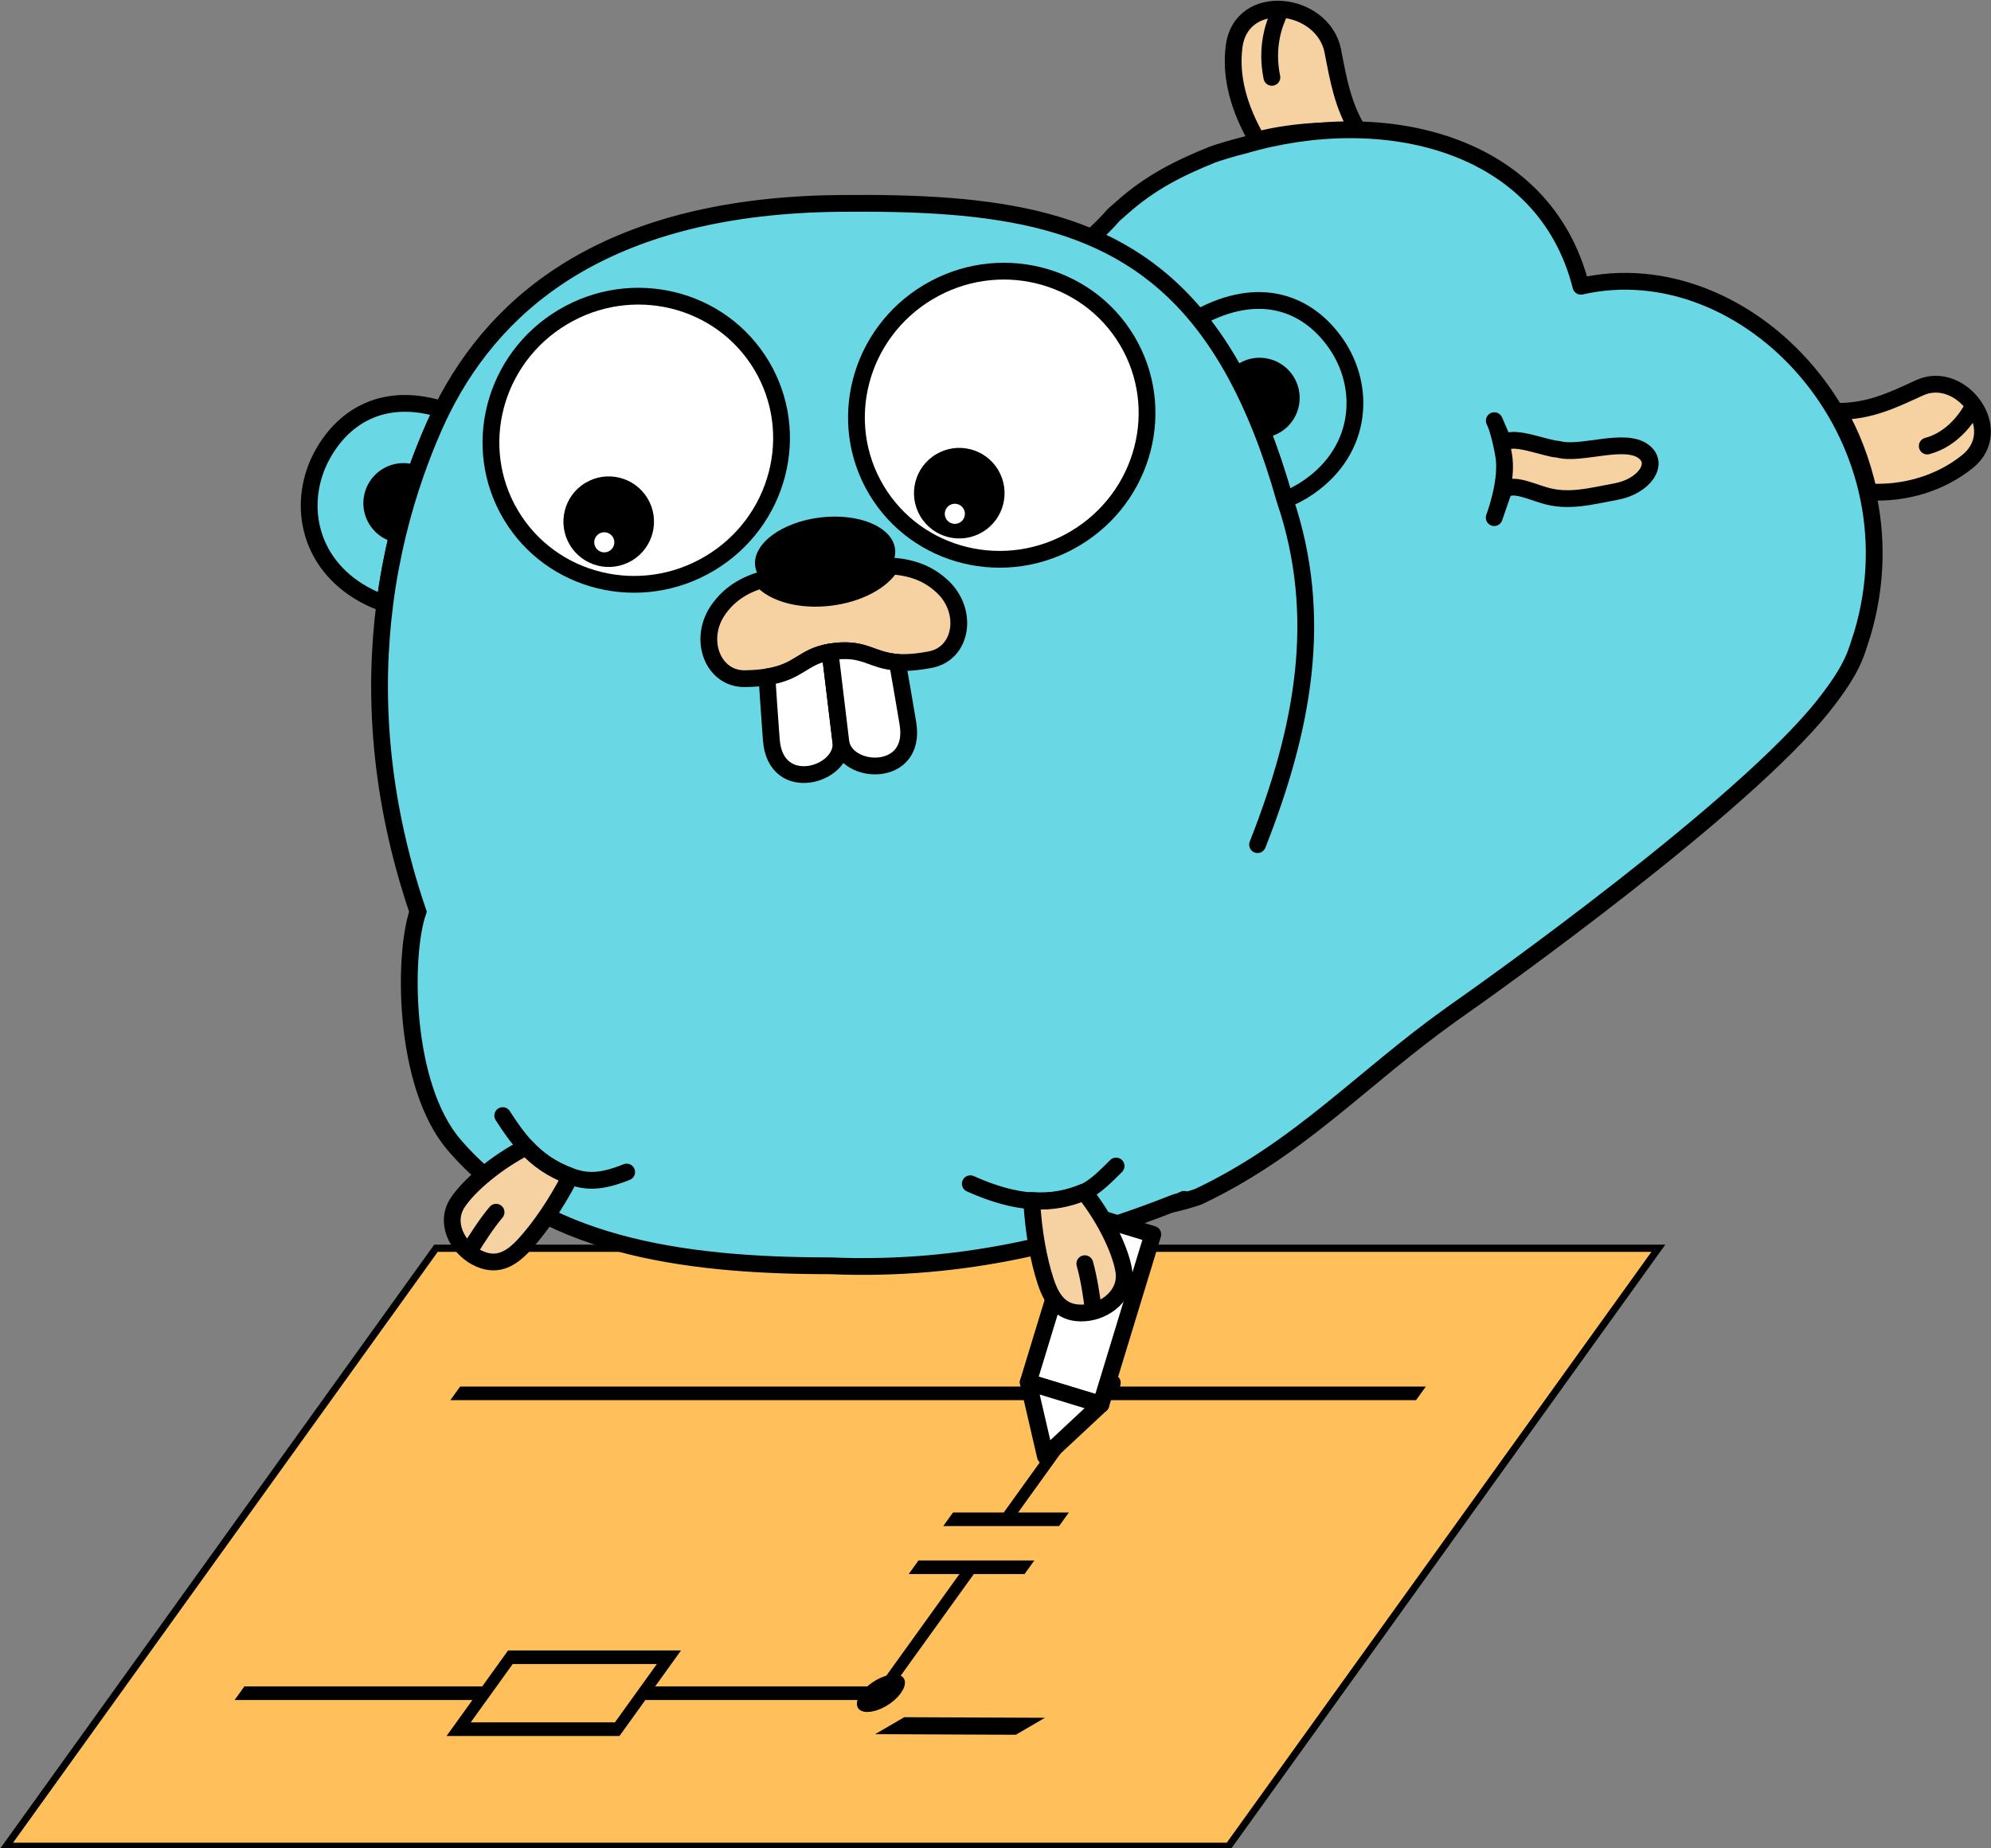 <?xml version="1.0" encoding="UTF-8" standalone="no"?>
<!-- Generator: Adobe Illustrator 15.0.2, SVG Export Plug-In . SVG Version: 6.00 Build 0)  -->

<svg
   version="1.1"
   id="レイヤー_1"
   x="0px"
   y="0px"
   width="711.876"
   height="660.98"
   viewBox="0 0 711.876 660.98"
   enable-background="new 0 0 458.712 604.994"
   xml:space="preserve"
   sodipodi:docname="newlogo.svg"
   inkscape:version="1.4 (unknown)"
   inkscape:export-filename="banner.jpg"
   inkscape:export-xdpi="150"
   inkscape:export-ydpi="150"
   xmlns:inkscape="http://www.inkscape.org/namespaces/inkscape"
   xmlns:sodipodi="http://sodipodi.sourceforge.net/DTD/sodipodi-0.dtd"
   xmlns="http://www.w3.org/2000/svg"
   xmlns:svg="http://www.w3.org/2000/svg"><rect x="0" y="0" width="711.876" height="660.98" fill="#808080" stroke="none"/><defs
   id="defs22"><inkscape:path-effect
     effect="mirror_symmetry"
     start_point="1172,418.763"
     end_point="1388.855,418.763"
     center_point="1280.428,418.763"
     id="path-effect104"
     is_visible="true"
     lpeversion="1.2"
     lpesatellites=""
     mode="free"
     discard_orig_path="false"
     fuse_paths="false"
     oposite_fuse="false"
     split_items="false"
     split_open="false"
     link_styles="false" /><filter
     style="color-interpolation-filters:sRGB"
     inkscape:label="Drop Shadow"
     id="filter89"
     x="-0.042"
     y="-0.032"
     width="1.084"
     height="1.078"><feFlood
       result="flood"
       in="SourceGraphic"
       flood-opacity="0.498"
       flood-color="rgb(0,0,0)"
       id="feFlood88" /><feGaussianBlur
       result="blur"
       in="SourceGraphic"
       stdDeviation="6.652"
       id="feGaussianBlur88" /><feOffset
       result="offset"
       in="blur"
       dx="0"
       dy="9.013"
       id="feOffset88" /><feComposite
       result="comp1"
       operator="in"
       in="flood"
       in2="offset"
       id="feComposite88" /><feComposite
       result="comp2"
       operator="over"
       in="SourceGraphic"
       in2="comp1"
       id="feComposite89" /></filter></defs><sodipodi:namedview
   id="namedview22"
   pagecolor="#d1d1d1"
   bordercolor="#000000"
   borderopacity="0.25"
   inkscape:showpageshadow="2"
   inkscape:pageopacity="0.0"
   inkscape:pagecheckerboard="0"
   inkscape:deskcolor="#d1d1d1"
   inkscape:zoom="0.90977152"
   inkscape:cx="241.26937"
   inkscape:cy="395.70375"
   inkscape:window-width="1920"
   inkscape:window-height="1043"
   inkscape:window-x="0"
   inkscape:window-y="0"
   inkscape:window-maximized="1"
   inkscape:current-layer="レイヤー_1" />

<g
   id="g96"
   transform="matrix(0.385,0,0.972,-0.568,-590.536,1444.527)"
   inkscape:label="papper"><rect
     style="fill:#ffc05c;fill-opacity:1;stroke:#000000;stroke-width:8.065;stroke-dasharray:none;stroke-opacity:1"
     id="rect70"
     width="1135.213"
     height="667.673"
     x="75.842"
     y="2448.025"
     transform="matrix(1,0,-0.826,0.564,0,0)" /><g
     id="g45"
     transform="matrix(2.945,0,-2.763,1.888,-1933.953,1444.989)"
     inkscape:label="lp"
     style="display:inline;stroke:#000000;stroke-width:4.532;stroke-dasharray:none;stroke-opacity:1"><path
       d="m 5,17 h 75 v 12 h 50 V 5 H 80 v 12 m 50,0 h 75"
       style="fill:none;stroke:#000000;stroke-width:4.532;stroke-linecap:square;stroke-dasharray:none;stroke-opacity:1"
       id="path1-3" /><path
       d="m 205,17 v 42 m 16,0 h -32 m 32,16 h -32 m 16,0 v 42"
       style="fill:none;stroke:#000000;stroke-width:4.532;stroke-linecap:square;stroke-dasharray:none;stroke-opacity:1"
       id="path2-6" /><path
       d="M 205,117 H 5"
       style="fill:none;stroke:#000000;stroke-width:4.532;stroke-linecap:square;stroke-dasharray:none;stroke-opacity:1"
       id="path3-7" /><path
       d="M 205,117 H 305"
       style="fill:none;stroke:#000000;stroke-width:4.532;stroke-linecap:square;stroke-dasharray:none;stroke-opacity:1"
       id="path4-5" /><circle
       cx="205"
       cy="17"
       r="4"
       fill="#ffffff"
       stroke="#000000"
       stroke-width="5"
       id="circle5"
       style="fill:none;stroke:#000000;stroke-width:4.532;stroke-dasharray:none;stroke-opacity:1" /><circle
       cx="205"
       cy="117"
       r="4"
       fill="#ffffff"
       stroke="#000000"
       stroke-width="5"
       id="circle6"
       style="fill:none;stroke:#000000;stroke-width:4.532;stroke-dasharray:none;stroke-opacity:1" /></g><path
     style="fill:none;fill-opacity:1;stroke:#000000;stroke-width:10.687;stroke-linecap:square;stroke-linejoin:miter;stroke-dasharray:none;stroke-opacity:1"
     d="m -1191.165,1456.277 -120.896,0.336"
     id="path96" /></g><g
   id="g2"
   inkscape:label="gopher"
   transform="translate(2430.164,-978.779)"><g
     id="g66-6"
     inkscape:label="gopher - baksida"
     transform="matrix(-0.986,0.169,0.169,0.986,-1352.607,616.267)"
     style="display:inline">
	
		
	
		
	
		
	
		
	
	
		
	
	
		
	
		<g
   id="g34-8"
   inkscape:label="fot"
   transform="rotate(162.183,368.16,438.743)"
   inkscape:transform-center-x="-4.8258397"
   inkscape:transform-center-y="9.1287544"><path
     fill="#ffffff"
     stroke="#000000"
     stroke-width="6"
     stroke-linecap="round"
     stroke-linejoin="round"
     stroke-miterlimit="10"
     d="m 288.414,394.336 c -8.434,-9.021 -20.476,-14.647 -33.413,-15.726 -4.126,10.828 -9.124,19.561 -14.866,26.967 11.273,1.652 18.73,6.738 27.623,12.456 13.666,8.785 33.01,-10.481 20.656,-23.697 z"
     id="path12-2"
     style="fill:#f6d2a2;fill-opacity:1"
     inkscape:label="v-fot" /><path
     fill="none"
     stroke="#000000"
     stroke-width="6"
     stroke-linecap="round"
     stroke-linejoin="round"
     stroke-miterlimit="10"
     d="m 287.61,413.951 c -1.538,-4.26 -5.707,-12.555 -14.208,-16.149"
     id="path32-66"
     inkscape:label="v-toes" /><path
     fill="#ffffff"
     stroke="#000000"
     stroke-width="6"
     stroke-linecap="round"
     stroke-linejoin="round"
     stroke-miterlimit="10"
     d="m 8.028,504.317 c -0.258,20.1 29.262,20.428 35.16,3.369 3.471,-10.039 6.272,-18.821 13.216,-27.204 -12.122,-0.898 -24.108,-3.423 -35.536,-8.071 -7.801,10.009 -12.696,20.644 -12.84,31.906 z"
     id="path33-03"
     style="fill:#f6d2a2;fill-opacity:1"
     inkscape:label="h-fot" /><path
     fill="none"
     stroke="#000000"
     stroke-width="6"
     stroke-linecap="round"
     stroke-linejoin="round"
     stroke-miterlimit="10"
     d="m 22.48,518.901 c -1.581,-4.777 -3.198,-13.379 0.462,-23.578"
     id="path34-8"
     inkscape:label="h-toes" /></g><path
   fill="#d0b698"
   stroke="#000000"
   stroke-width="6"
   stroke-linecap="round"
   stroke-linejoin="round"
   stroke-miterlimit="10"
   d="M 885.975,403.849 C 838.3,544.198 867.561,683.796 773.151,669.253 734.572,658.518 708.792,637.647 673.048,620.339 654.64,611.689 557.905,564.825 523.345,534.159 c -13.69,-12.258 -14.972,-17.219 -18.158,-22.986 -33.159,-67.002 17.143,-142.966 78.066,-139.66 4.143,-53.354 58.954,-75.943 110.107,-70.016 4.551,0.304 10.701,1.148 11.887,1.407 12.522,2.742 23.53,6.024 35.149,13.341 0.822,0.517 -0.105,-0.068 3.123,1.909 23.413,19.526 106.048,53.331 142.456,85.695 z"
   id="path51-2"
   style="fill:#6ad7e5;fill-opacity:1;stroke-linecap:square"
   inkscape:label="kropp"
   sodipodi:nodetypes="cssccccsscc" /><path
   fill="#ffffff"
   stroke="#000000"
   stroke-width="7.791"
   stroke-linecap="round"
   stroke-linejoin="round"
   stroke-miterlimit="10"
   d="m 619.743,422.399 c 0,0 0.58,-2.261 2.145,-8.746 -1.034,3.098 -1.335,11.419 -1.169,14.099 0.567,9.114 7.056,20.055 7.056,20.055 l -4.26,-7.754 c -2.569,-4.675 -9.358,0.297 -14.595,2.849 -8.136,4.156 -16.763,3.164 -25.636,3.082 -10.01,-0.093 -17.19,-7.072 -12.13,-12.458 5.881,-6.26 22.455,-2.359 29.952,-5.939 4.275,-0.879 15.735,-8.376 18.637,-5.188 z"
   id="path50-7"
   style="display:inline;fill:#f6d2a2;fill-opacity:1;stroke-width:6;stroke-dasharray:none"
   inkscape:label="svans"
   inkscape:transform-center-x="-10.771515"
   inkscape:transform-center-y="0.75641015"
   sodipodi:nodetypes="scscsssscs" />
	
		
	
		
	
	
	
	
	
		
	
		
	
		
	
	
		
	
	
	
	
	
</g><g
     id="g66-0"
     inkscape:label="gopher - framsida"
     transform="matrix(-0.858,0.513,0.513,0.858,-2104.579,1049.754)">
	
		
	
		
	
		<g
   id="g34-2"
   inkscape:label="fot"
   style="display:none"><path
     fill="#ffffff"
     stroke="#000000"
     stroke-width="6"
     stroke-linecap="round"
     stroke-linejoin="round"
     stroke-miterlimit="10"
     d="m 451.762,472.396 c -8.434,-9.021 -20.476,-14.647 -33.413,-15.726 -4.126,10.828 -9.124,19.561 -14.866,26.967 11.273,1.652 18.73,6.738 27.623,12.456 13.666,8.785 33.01,-10.481 20.656,-23.697 z"
     id="path12-8"
     style="fill:#f6d2a2;fill-opacity:1"
     inkscape:label="v-fot" /><path
     fill="none"
     stroke="#000000"
     stroke-width="6"
     stroke-linecap="round"
     stroke-linejoin="round"
     stroke-miterlimit="10"
     d="m 450.958,492.011 c -1.538,-4.26 -5.707,-12.555 -14.208,-16.149"
     id="path32-6"
     inkscape:label="v-toes" /><path
     fill="#ffffff"
     stroke="#000000"
     stroke-width="6"
     stroke-linecap="round"
     stroke-linejoin="round"
     stroke-miterlimit="10"
     d="m 171.953,586.341 c -0.258,20.1 29.262,20.428 35.16,3.369 3.471,-10.039 6.272,-18.821 13.216,-27.204 -12.122,-0.898 -24.108,-3.423 -35.536,-8.071 -7.801,10.009 -12.696,20.644 -12.84,31.906 z"
     id="path33-0"
     style="fill:#f6d2a2;fill-opacity:1"
     inkscape:label="h-fot" /><path
     fill="none"
     stroke="#000000"
     stroke-width="6"
     stroke-linecap="round"
     stroke-linejoin="round"
     stroke-miterlimit="10"
     d="m 186.405,600.925 c -1.581,-4.777 -3.198,-13.379 0.462,-23.578"
     id="path34-2"
     inkscape:label="h-toes" /></g>
	
		
	
	
		
	<g
   id="g50-4"
   inkscape:label="ear"
   transform="translate(-107.03,-43.792)"><path
     fill="#d0b698"
     stroke="#000000"
     stroke-width="6"
     stroke-linecap="round"
     stroke-linejoin="round"
     stroke-miterlimit="10"
     d="m 309.592,37.468 c 0.511,-0.68 1.096,-1.317 1.774,-1.887 4.798,-4.025 11.957,-3.395 15.987,1.41 3.967,4.729 3.42,11.73 -1.172,15.788 5.61,5.714 11.18,11.979 16.583,18.841 1.701,-1.844 3.317,-4.046 4.827,-6.66 11.736,-20.332 3.176,-41.127 -13.096,-50.521 -14.119,-8.151 -30.859,-7.664 -44.898,8.169 1.848,1.18 3.665,2.401 5.448,3.66 4.725,3.335 9.604,7.07 14.547,11.2 z"
     id="path45-8"
     style="fill:#6ad7e5;fill-opacity:1"
     inkscape:label="v-ear" /><path
     d="m 327.354,36.992 c -4.03,-4.805 -11.189,-5.436 -15.987,-1.41 -0.679,0.57 -1.264,1.207 -1.774,1.887 5.49,4.587 11.059,9.677 16.59,15.312 4.591,-4.059 5.138,-11.061 1.171,-15.789 z"
     id="path46-6"
     inkscape:label="v-inner_ear" /><path
     fill="#d0b698"
     stroke="#000000"
     stroke-width="6"
     stroke-linecap="round"
     stroke-linejoin="round"
     stroke-miterlimit="10"
     d="m 37.701,180.366 c -6.229,0.655 -11.809,-3.871 -12.465,-10.108 -0.656,-6.238 3.862,-11.825 10.091,-12.479 1.456,-0.153 2.872,-0.013 4.203,0.355 -0.407,-8.924 -0.016,-17.19 1.119,-24.897 -24.907,0.93 -36.32,15.463 -37.555,33.129 -1.31,18.742 11.141,37.468 34.561,39.105 3.651,0.255 6.895,0.049 9.774,-0.552 -2.455,-9.115 -4.338,-17.702 -5.655,-25.792 -1.234,0.647 -2.604,1.085 -4.073,1.239 z"
     id="path47-5"
     style="fill:#6ad7e5;fill-opacity:1"
     inkscape:label="h-ear" /><path
     d="m 35.327,157.778 c -6.229,0.655 -10.747,6.242 -10.091,12.479 0.656,6.237 6.237,10.763 12.465,10.108 1.469,-0.154 2.839,-0.592 4.073,-1.239 -1.204,-7.39 -1.942,-14.372 -2.244,-20.994 -1.331,-0.367 -2.747,-0.507 -4.203,-0.354 z"
     id="path48-0"
     inkscape:label="h-inner_ear" /></g>
	
		
	
		<path
   fill="#ffffff"
   stroke="#000000"
   stroke-width="6"
   stroke-linecap="round"
   stroke-linejoin="round"
   stroke-miterlimit="10"
   d="m 127.003,523.285 c 1.946,4.361 12.639,4.612 19.787,-0.134 -3.704,-6.098 -6.562,-12.668 -8.77,-19.531 -7.613,5.026 -14.067,12.826 -11.017,19.665 z"
   id="path50-9"
   style="display:none;fill:#f6d2a2;fill-opacity:1"
   inkscape:label="svans" /><path
   fill="#d0b698"
   stroke="#000000"
   stroke-width="6"
   stroke-linecap="round"
   stroke-linejoin="round"
   stroke-miterlimit="10"
   d="m 102.858,356.926 c 36.408,-5.923 77.025,-17.167 117.739,-43.933 46.202,-27.627 85.457,-59.812 93.308,-106.302 4.679,-27.705 -19.234,-67.629 -31.716,-78.096 -9.144,-42.65 -26.687,-75.661 -46.455,-100.765 -5.403,-6.861 -10.973,-13.127 -16.583,-18.841 -5.531,-5.635 -11.1,-10.724 -16.59,-15.312 -4.943,-4.13 -9.822,-7.865 -14.546,-11.199 -1.783,-1.259 -3.601,-2.479 -5.448,-3.66 -38.035,-24.282 -89.932,-31.174 -159.703,9.577 -48.626,28.401 -82.414,54.617 -89.247,101.05 -1.134,7.708 -1.525,15.973 -1.119,24.897 0.302,6.622 1.041,13.604 2.244,20.994 1.317,8.089 3.201,16.676 5.655,25.792 9.32,43.555 36.846,74.072 71.721,100.963"
   id="path51-0"
   style="fill:#6ad7e5;fill-opacity:1;stroke:#000000;stroke-linecap:round;stroke-linejoin:miter;stroke-opacity:1"
   inkscape:label="kropp"
   sodipodi:nodetypes="ccacsccccsscscc" />
	
		
	
		
	
	
	
	
	
		
	
		
	
		
	
	
		
	
	
	
	
	<g
   id="g57-6"
   inkscape:label="hands"><g
     id="g56-9"
     inkscape:label="v-hand"
     transform="rotate(1.682,2453.029,303.969)"><path
       fill="none"
       stroke="#000000"
       stroke-width="6"
       stroke-linecap="round"
       stroke-linejoin="round"
       stroke-miterlimit="10"
       d="m 255.604,256.315 c 9.64,-1.828 13.951,-4.605 17.761,-9.557 4.422,-5.745 6.631,-11.503 7.715,-17.345 0.854,-4.598 1.018,-9.247 1.018,-13.982"
       id="path52-0"
       inkscape:label="arm"
       transform="translate(9.567,54.738)"
       sodipodi:nodetypes="cccc" /><path
       fill="#ffffff"
       stroke="#000000"
       stroke-width="6"
       stroke-linecap="round"
       stroke-linejoin="round"
       stroke-miterlimit="10"
       d="m 321.989,287.733 c -6.821,-3.034 -19.595,-4.724 -31.342,-3.582 -1.084,5.841 -3.293,11.6 -7.715,17.345 9.811,5.708 19.227,9.624 26.928,11.71 7.463,2.02 13.256,1.383 17.121,-5.529 3.662,-6.549 2.918,-16.427 -4.992,-19.944 z"
       id="path55-3"
       style="fill:#f6d2a2;fill-opacity:1" /><path
       fill="none"
       stroke="#000000"
       stroke-width="6"
       stroke-linecap="round"
       stroke-linejoin="round"
       stroke-miterlimit="10"
       d="m 327.415,304.382 c -4.063,-1.998 -10.02,-4.748 -15.145,-6.359"
       id="path56-4" /></g><g
     id="g103"
     inkscape:label="pencil"
     transform="matrix(0.231,0.973,0.973,-0.231,-129.501,-28.62)"
     inkscape:transform-center-x="9.2494823"
     inkscape:transform-center-y="33.492018"
     style="display:inline"><rect
       style="fill:#ffffff;fill-opacity:1;stroke:#000000;stroke-width:6;stroke-linecap:round;stroke-linejoin:round;stroke-dasharray:none;stroke-opacity:1"
       id="rect102"
       width="27.176"
       height="63.603"
       x="-125.291"
       y="-507.979"
       transform="rotate(124.486)"
       inkscape:transform-center-x="33.607032"
       inkscape:transform-center-y="-33.442716" /><path
       style="fill:#ffffff;fill-opacity:1;stroke:#000000;stroke-width:6;stroke-linecap:round;stroke-linejoin:round;stroke-dasharray:none;stroke-opacity:1"
       d="m 501.356,208.871 -11.706,-24.526 -15.387,22.4 z"
       id="path103"
       inkscape:transform-center-x="1.5410843"
       inkscape:transform-center-y="-14.373787" /></g><g
     id="g56-9-7"
     inkscape:label="h-hand"
     transform="matrix(-0.042,0.999,0.999,0.042,-142.526,34.583)"><path
       fill="#ffffff"
       stroke="#000000"
       stroke-width="6"
       stroke-linecap="round"
       stroke-linejoin="round"
       stroke-miterlimit="10"
       d="m 321.989,287.733 c -6.821,-3.034 -19.595,-4.724 -31.342,-3.582 -1.084,5.841 -3.293,11.6 -7.715,17.345 9.811,5.708 19.227,9.624 26.928,11.71 7.463,2.02 13.256,1.383 17.121,-5.529 3.662,-6.549 2.918,-16.427 -4.992,-19.944 z"
       id="path55-3-8"
       style="fill:#f6d2a2;fill-opacity:1" /><path
       fill="none"
       stroke="#000000"
       stroke-width="6"
       stroke-linecap="round"
       stroke-linejoin="round"
       stroke-miterlimit="10"
       d="m 327.415,304.382 c -4.063,-1.998 -10.02,-4.748 -15.145,-6.359"
       id="path56-4-3" /><path
       fill="none"
       stroke="#000000"
       stroke-width="6"
       stroke-linecap="round"
       stroke-linejoin="round"
       stroke-miterlimit="10"
       d="m 170.208,316.208 c -5.679,7.315 -11.104,12.281 -16.387,15.617 -6.129,3.872 -12.067,5.538 -17.984,6.077 -4.657,0.425 -10.788,-1.724 -14.657,-2.855"
       id="path52-0-9"
       inkscape:label="arm"
       transform="matrix(-0.093,0.996,0.996,0.093,-33.24,117.636)"
       sodipodi:nodetypes="cccc" /></g></g><g
   id="g65-4"
   inkscape:label="ansikte"
   transform="translate(-107.03,-43.792)"><g
     id="g61-6"
     inkscape:label="eye"><g
       id="g58-0"
       inkscape:label="v-eye"><ellipse
         fill="#ffffff"
         stroke="#000000"
         stroke-width="6"
         stroke-linecap="round"
         stroke-linejoin="round"
         stroke-miterlimit="10"
         cx="235.646"
         cy="67.681"
         rx="52.2"
         ry="51.3"
         id="ellipse57-6" /><circle
         cx="259.047"
         cy="87.631"
         r="16.2"
         id="circle57-6" /><circle
         fill="#ffffff"
         cx="264.195"
         cy="93.154"
         r="3.6"
         id="circle58-1" /></g><g
       id="g60-8"
       inkscape:label="h-eye"><ellipse
         fill="#ffffff"
         stroke="#000000"
         stroke-width="6"
         stroke-linecap="round"
         stroke-linejoin="round"
         stroke-miterlimit="10"
         cx="118.851"
         cy="127.081"
         rx="52.2"
         ry="51.3"
         id="ellipse58-4" /><circle
         cx="146.196"
         cy="143.216"
         r="16.2"
         id="circle59-9" /><circle
         fill="#ffffff"
         cx="151.345"
         cy="148.74"
         r="3.6"
         id="circle60-6" /></g></g><g
     id="g64-3"
     inkscape:label="mun"><path
       fill="#ac967b"
       stroke="#000000"
       stroke-width="6"
       stroke-linecap="round"
       stroke-linejoin="round"
       stroke-miterlimit="10"
       d="m 241.202,134.614 c -5.883,-2.508 -11.642,-2.739 -18.45,-1.058 -1.165,6.392 -7.955,13.579 -17.718,17.926 -9.39,4.181 -18.893,4.561 -24.525,1.549 -6.176,4.299 -9.948,9.01 -11.901,15.435 -3.831,12.607 6.071,24.543 16.988,20.563 4.838,-1.764 8.174,-3.511 10.656,-5.232 7.532,-5.225 7.168,-10.214 16.832,-14.72 0.68,-0.317 1.325,-0.587 1.949,-0.83 9.406,-3.66 12.879,0.566 23.943,-3.898 2.062,-0.832 4.381,-1.959 7.059,-3.503 10.066,-5.805 7.288,-21.062 -4.833,-26.232 z"
       id="path61-7"
       style="fill:#f6d2a2;fill-opacity:1"
       inkscape:label="musche" /><path
       d="m 205.034,151.482 c 9.763,-4.347 16.553,-11.534 17.718,-17.926 0.352,-1.932 0.196,-3.792 -0.554,-5.479 -3.234,-7.265 -16.163,-8.566 -28.878,-2.906 -12.714,5.661 -20.399,16.141 -17.165,23.405 0.846,1.9 2.359,3.388 4.354,4.454 5.632,3.012 15.135,2.633 24.525,-1.548 z"
       id="path62-8"
       inkscape:label="nos" /><path
       fill="#ffffff"
       stroke="#000000"
       stroke-width="6"
       stroke-linecap="round"
       stroke-linejoin="round"
       stroke-miterlimit="10"
       d="m 238.975,164.35 c -11.064,4.464 -14.537,0.238 -23.943,3.898 3.159,7.096 9.556,21.463 13.135,29.504 4.881,10.962 30.008,4.701 21.009,-13.295 -4.086,-8.173 -7.59,-15.04 -10.201,-20.107 z"
       id="path63-8"
       inkscape:label="v-tand" /><path
       fill="#ffffff"
       stroke="#000000"
       stroke-width="6"
       stroke-linecap="round"
       stroke-linejoin="round"
       stroke-miterlimit="10"
       d="m 213.083,169.078 c -9.664,4.506 -9.3,9.495 -16.832,14.72 2.005,5.293 4.714,12.359 7.977,20.67 7.355,18.729 28.819,4.246 23.938,-6.716 -3.579,-8.041 -9.976,-22.408 -13.135,-29.504 -0.623,0.243 -1.268,0.513 -1.948,0.83 z"
       id="path64-2"
       inkscape:label="h-tand" /></g></g>
</g><path
     style="display:inline;fill:none;fill-opacity:1;stroke:#000000;stroke-width:6;stroke-linecap:round;stroke-linejoin:miter;stroke-dasharray:none;stroke-opacity:1"
     d="m -2009.7,1408.982 2.905,-1.268"
     id="path71"
     sodipodi:nodetypes="cc" /></g></svg>
